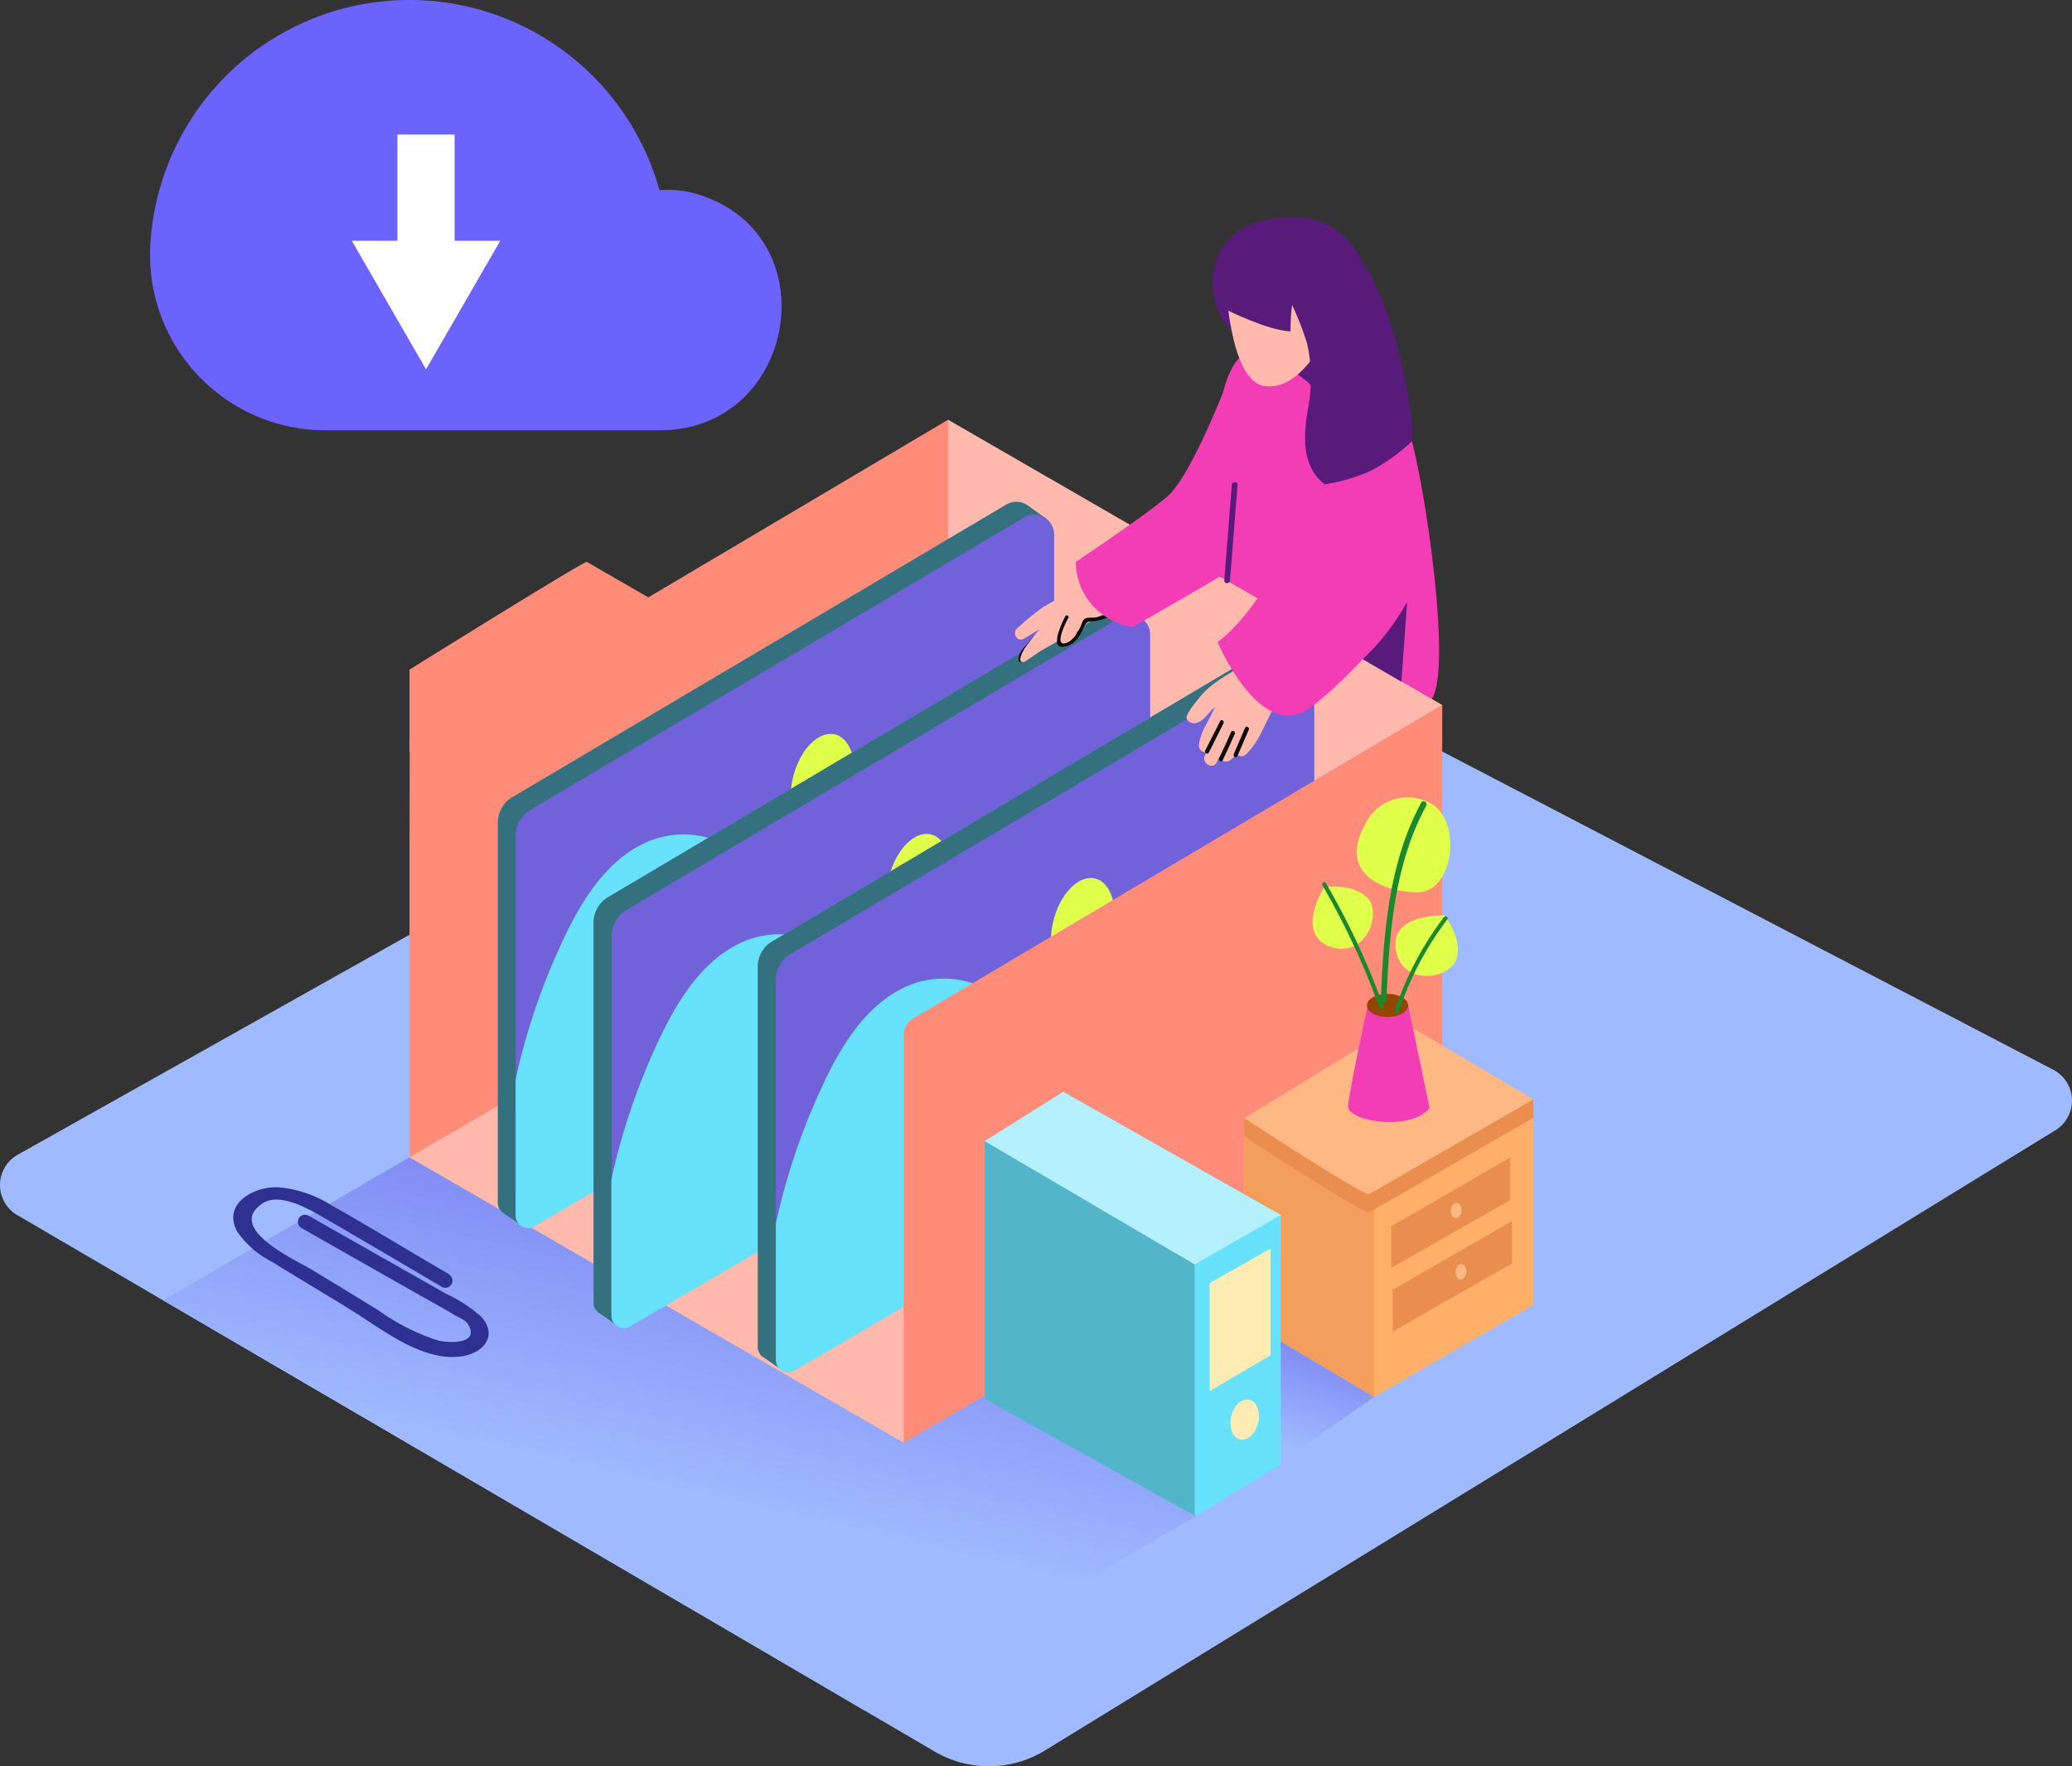 <svg xmlns="http://www.w3.org/2000/svg" xmlns:xlink="http://www.w3.org/1999/xlink" width="187.286" height="159.67" viewBox="0 0 187.286 159.67">
  <rect x="0" y="0" width="187.286" height="159.67" fill="#333333" stroke="none"/>
  <defs>
    <linearGradient id="linear-gradient" x1="0.641" y1="0.15" x2="0.457" y2="0.637" gradientUnits="objectBoundingBox">
      <stop offset="0" stop-color="#7a7ff1"/>
      <stop offset="1" stop-color="#9fbaff"/>
    </linearGradient>
    <linearGradient id="linear-gradient-2" x1="0.679" y1="0.093" x2="0.405" y2="0.697" xlink:href="#linear-gradient"/>
  </defs>
  <g id="Groupe_112"  transform="translate(-46 -101.344)">
    <g id="Groupe_110">
      <g id="files_and_folder_isometric" transform="translate(24.368 106.484)">
        <path id="Tracé_199"  d="M23.188,134.276l82.945,48.505a9.685,9.685,0,0,0,9.958-.108l91.331-56.067a3.144,3.144,0,0,0-.191-5.463L120.379,75.906a3.144,3.144,0,0,0-2.989.046L23.234,128.823a3.144,3.144,0,0,0-.046,5.453Z" transform="translate(0 -29.577)" fill="#9fbaff"/>
        <path id="Tracé_200"  d="M85.015,165.25l-34.785,20.2s53.556,31.229,63.4,37.068l30.012-17.6" transform="translate(-13.858 -73.044)" fill="url(#linear-gradient)"/>
        <path id="Tracé_201"  d="M235.543,54.571s-2.355-15.746,2.778-17.472,12.427,2.33,13.983,7.144,4.175,23.106,1.928,24.771-18.039-.964-19.148-5.35" transform="translate(-103.397 -10.747)" fill="#f23db4"/>
        <path id="Tracé_202" d="M138.1,142.465,93.45,116.684,142.131,50l44.65,25.781Z" transform="translate(-34.802 -17.195)" fill="#ffb9ad"/>
        <path id="Tracé_203"  d="M93.471,78.832l-.021,9.984v27.868l48.681-28.43V50Z" transform="translate(-34.802 -17.195)" fill="#ff8c79"/>
        <path id="Tracé_204"  d="M115.03,78.135l-5.551-3.206c-.211-.124-16.029,9.736-16.029,9.736v7.479" transform="translate(-34.802 -29.275)" fill="#ff8c79"/>
        <path id="Tracé_205"  d="M243.8,31.216c.577-.227,1.165-.423,1.716-.6,1.459-.469,2.958-.794,4.438-1.17-.273-6.546-4.268-13.916-11.231-13.292a4.922,4.922,0,0,0-2.783,1.031A5.309,5.309,0,0,0,234.39,21.9a5.845,5.845,0,0,0,2.752,4.52C241.193,29.01,242.936,29.778,243.8,31.216Z" transform="translate(-103.085 -0.777)" fill="#581b7a"/>
        <path id="Tracé_206"  d="M236.53,23.473s.289,9.277,3.51,9.793,5.494-4.345,5.494-4.345,1.747-4.252,0-5.448S239.066,20.313,236.53,23.473Z" transform="translate(-104.137 -3.512)" fill="#ffb9ad"/>
        <path id="Tracé_207" d="M247.443,32.933c-.412,2.325-.577,5.252,1.546,6.793a16.808,16.808,0,0,0,4.031-1.175,16.194,16.194,0,0,0,3.855-2.747,9.147,9.147,0,0,0,0-1.247c-.155-2.577-3.381-24.327-13.215-15.864l1.593,3.3a27.676,27.676,0,0,1,2.118,5A14.431,14.431,0,0,1,247.443,32.933Z" transform="translate(-107.592 -1.082)" fill="#581b7a"/>
        <path id="Tracé_208" d="M236.53,17.007c-.031-.093,1.4-2.732,6.664-2.474,6,.3,6.664,7.324,6.664,7.324" transform="translate(-104.137 0)" fill="#581b7a"/>
        <path id="Tracé_209" d="M235.74,21.226c-.1.2-.356,3.092.345,3.927,0,0,3.762,1.917,5.886,2,0,0,0-2.448.283-2.7s-.155-4.546-2.933-5.118" transform="translate(-103.692 -2.338)" fill="#581b7a"/>
        <path id="Tracé_210"  d="M82.041,192.468c-3.551-2.062-7.077-4.226-10.664-6.252a10.664,10.664,0,0,0-4.829-1.608c-2.185-.067-5,1.5-3.665,3.984a8.265,8.265,0,0,0,3.165,2.757c2.33,1.459,4.706,2.855,7.046,4.3,2.809,1.727,6.427,4.7,9.973,4.262,2.062-.253,3.458-1.876,1.871-3.608a12.893,12.893,0,0,0-3.159-2.062L69.347,187.18a.644.644,0,1,0-.649,1.113l10.442,5.932c1.118.634,2.268,1.242,3.366,1.912.345.211.995.459,1.211.794,1.206,1.866-1.6,1.773-2.613,1.546a19.588,19.588,0,0,1-5.427-2.727c-2.026-1.258-4.061-2.489-6.1-3.726-1.252-.763-7.87-3.726-4.35-5.979,1.6-1.031,4.427.685,5.891,1.546q5.154,2.995,10.267,6.02a.644.644,0,0,0,.649-1.113Z" transform="translate(-19.822 -82.424)" fill="#2e3192"/>
        <path id="Tracé_211"  d="M260.62,87.125a21.186,21.186,0,0,0,4.01-5.185l-.515,7.216Z" transform="translate(-115.811 -32.673)" fill="#581b7a"/>
        <path id="Tracé_212"  d="M158.59,65.982,156.9,64.766h0a1.788,1.788,0,0,0-2.015-.124l-44.64,26.446a2.675,2.675,0,0,0-1.314,2.3v34.378a1.1,1.1,0,0,0,.4.85h0l.149.1h0l1.737,1.206.778-1.505-.6-.175L157.575,101.3V66.188h0Z" transform="translate(-42.304 -24.168)" fill="#68e1fd"/>
        <path id="Tracé_213" d="M158.59,65.982,156.9,64.766h0a1.788,1.788,0,0,0-2.015-.124l-44.64,26.446a2.675,2.675,0,0,0-1.314,2.3v34.378a1.1,1.1,0,0,0,.4.85h0l.149.1h0l1.737,1.206.778-1.505-.6-.175L157.575,101.3V66.188h0Z" transform="translate(-42.304 -24.168)" opacity="0.5"/>
        <path id="Tracé_214"  d="M123.533,96.437a8.294,8.294,0,0,1,10.349,2.469c.954,1.407,1.49,3.211,2.943,4.092a4.273,4.273,0,0,0,3.9.057c3.742-1.68,5.015-5.907,6.432-9.386,1.593-3.912,3.737-8.695,7.582-10.824a52.249,52.249,0,0,1,6-2.35V68.44a1.8,1.8,0,0,0-2.716-1.546l-44.64,26.446a2.675,2.675,0,0,0-1.314,2.3V117.7a58.634,58.634,0,0,1,4.2-12.411C117.827,101.875,120.033,98.148,123.533,96.437Z" transform="translate(-43.825 -25.26)" fill="#7162d9"/>
        <path id="Tracé_215"  d="M160.741,116.55V93.49a52.253,52.253,0,0,0-6,2.35c-3.85,2.139-5.994,6.922-7.582,10.824-1.417,3.484-2.69,7.705-6.432,9.386a4.273,4.273,0,0,1-3.9-.057c-1.453-.876-1.989-2.685-2.943-4.092a8.293,8.293,0,0,0-10.349-2.469c-3.484,1.706-5.711,5.453-7.278,8.865a58.633,58.633,0,0,0-4.2,12.411v12.318a1.124,1.124,0,0,0,1.685.969Z" transform="translate(-43.82 -38.27)" fill="#68e1fd"/>
        <ellipse id="Ellipse_5"  cx="4.577" cy="2.727" rx="4.577" ry="2.727" transform="matrix(0.25, -0.968, 0.968, 0.25, 92.199, 69.434)" fill="#e0ff4b"/>
        <path id="Tracé_216"  d="M171.674,82.176l-44.64,26.446a2.675,2.675,0,0,0-1.314,2.3V145.3a1.1,1.1,0,0,0,.4.85h0l.149.1h0l1.737,1.206.778-1.505-.6-.175,46.2-26.982V83.723a1.8,1.8,0,0,0-2.711-1.546Z" transform="translate(-50.44 -32.667)" fill="#68e1fd"/>
        <path id="Tracé_217"  d="M218.446,82.65l1.716,1.216-2.082.412" transform="translate(-95.196 -33.017)" fill="#006da8"/>
        <path id="Tracé_218"  d="M171.674,82.176l-44.64,26.446a2.675,2.675,0,0,0-1.314,2.3V145.3a1.1,1.1,0,0,0,.4.85h0l.149.1h0l1.737,1.206.778-1.505-.6-.175,46.2-26.982V83.723a1.8,1.8,0,0,0-2.711-1.546Z" transform="translate(-50.44 -32.667)" opacity="0.5"/>
        <path id="Tracé_219"  d="M140.378,113.982a8.294,8.294,0,0,1,10.349,2.469c.954,1.407,1.49,3.211,2.943,4.092a4.273,4.273,0,0,0,3.9.057c3.742-1.68,5.015-5.907,6.432-9.386,1.593-3.912,3.737-8.7,7.582-10.824a52.254,52.254,0,0,1,6-2.386V85.98a1.8,1.8,0,0,0-2.716-1.546L130.234,110.89a2.675,2.675,0,0,0-1.314,2.3v22.06a58.635,58.635,0,0,1,4.165-12.421C134.672,119.415,136.878,115.688,140.378,113.982Z" transform="translate(-51.99 -33.759)" fill="#7162d9"/>
        <path id="Tracé_220"  d="M177.556,134.07V111a52.253,52.253,0,0,0-6,2.35c-3.85,2.139-5.994,6.922-7.582,10.824-1.417,3.484-2.69,7.705-6.432,9.386a4.273,4.273,0,0,1-3.9-.057c-1.453-.876-1.989-2.685-2.943-4.092a8.293,8.293,0,0,0-10.349-2.469c-3.484,1.706-5.706,5.469-7.293,8.881a58.634,58.634,0,0,0-4.2,12.411v12.318a1.124,1.124,0,0,0,1.685.969Z" transform="translate(-51.961 -46.755)" fill="#68e1fd"/>
        <ellipse id="Ellipse_6"  cx="4.577" cy="2.727" rx="4.577" ry="2.727" transform="matrix(0.25, -0.968, 0.968, 0.25, 100.876, 78.473)" fill="#e0ff4b"/>
        <path id="Tracé_221"  d="M200.474,89.926l-44.64,26.446a2.675,2.675,0,0,0-1.314,2.3v34.378a1.1,1.1,0,0,0,.4.85h0l.149.1h0l1.737,1.206.778-1.505-.6-.175,46.2-26.982V91.473a1.8,1.8,0,0,0-2.711-1.546Z" transform="translate(-64.396 -36.423)" fill="#68e1fd"/>
        <path id="Tracé_222"  d="M247.241,90.39l1.716,1.222-2.077.407" transform="translate(-109.152 -36.768)" fill="#006da8"/>
        <path id="Tracé_223"  d="M200.474,89.926l-44.64,26.446a2.675,2.675,0,0,0-1.314,2.3v34.378a1.1,1.1,0,0,0,.4.85h0l.149.1h0l1.737,1.206.778-1.505-.6-.175,46.2-26.982V91.473a1.8,1.8,0,0,0-2.711-1.546Z" transform="translate(-64.396 -36.423)" opacity="0.5"/>
        <path id="Tracé_224"  d="M169.163,121.717a8.294,8.294,0,0,1,10.349,2.469c.954,1.407,1.49,3.211,2.943,4.092a4.273,4.273,0,0,0,3.9.057c3.742-1.68,5.015-5.907,6.432-9.386,1.593-3.912,3.737-8.7,7.582-10.824a52.253,52.253,0,0,1,6-2.35V93.72a1.8,1.8,0,0,0-2.716-1.546l-44.64,26.446a2.675,2.675,0,0,0-1.314,2.3v22.07a58.633,58.633,0,0,1,4.2-12.411C163.457,127.155,165.663,123.428,169.163,121.717Z" transform="translate(-65.937 -37.51)" fill="#7162d9"/>
        <path id="Tracé_225"  d="M206.371,141.824V118.77a52.251,52.251,0,0,0-6,2.35c-3.85,2.139-5.994,6.922-7.582,10.824-1.417,3.484-2.69,7.705-6.432,9.386a4.273,4.273,0,0,1-3.9-.057c-1.453-.876-1.99-2.685-2.943-4.092a8.293,8.293,0,0,0-10.349-2.469c-3.484,1.706-5.706,5.438-7.272,8.85A58.633,58.633,0,0,0,157.69,156v12.318a1.124,1.124,0,0,0,1.685.969Z" transform="translate(-65.932 -50.52)" fill="#68e1fd"/>
        <ellipse id="Ellipse_7"  cx="4.577" cy="2.727" rx="4.577" ry="2.727" transform="matrix(0.25, -0.968, 0.968, 0.25, 115.717, 82.459)" fill="#e0ff4b"/>
        <path id="Tracé_226"  d="M242.1,213.452,231.3,221l-11.02-8.819,8.509-7.159Z" transform="translate(-96.262 -92.316)" fill="url(#linear-gradient-2)"/>
        <path id="Tracé_227"  d="M180.971,128.348a1.758,1.758,0,0,0-.861,1.51V166.71l48.681-28.435V100Z" transform="translate(-76.797 -41.425)" fill="#ff8c79"/>
        <path id="Tracé_228"  d="M265.976,169.2v18.586l-14.39,8.308-11.726-6.968V171.86" transform="translate(-105.751 -74.958)" fill="#ffaf68"/>
        <path id="Tracé_229"  d="M251.586,199.259V180.925l-11.726-5.2v16.56Z" transform="translate(-105.751 -78.123)" fill="#f49e5d"/>
        <path id="Tracé_230"  d="M239.86,172.48v1.675l1.113.34.742-1.134" transform="translate(-105.751 -76.548)" fill="#ea8e50"/>
        <path id="Tracé_231"  d="M254.127,158.82l11.854,7.02-14.823,8.535c-.438.253-11.3-6.865-11.3-6.865Z" transform="translate(-105.751 -69.928)" fill="#ea8e50"/>
        <path id="Tracé_232"  d="M288.529,169.882v-1.675L286.4,167.15l.258,2.969" transform="translate(-128.303 -73.965)" fill="#ea8e50"/>
        <path id="Tracé_233"  d="M254.127,155.58l11.854,7.02-14.823,8.556c-.438.253-11.3-6.865-11.3-6.865Z" transform="translate(-105.751 -68.358)" fill="#ffb883"/>
        <path id="Tracé_234"  d="M276.382,179.37v3.85L265.6,189.369V185.6Z" transform="translate(-118.224 -79.886)" fill="#ea8e50"/>
        <path id="Tracé_235"  d="M276.662,190.52v3.85l-10.782,6.149v-3.773Z" transform="translate(-118.36 -85.29)" fill="#ea8e50"/>
        <ellipse id="Ellipse_8" cx="0.685" cy="0.484" rx="0.685" ry="0.484" transform="translate(152.708 104.926) rotate(-84.55)" fill="#ffb883"/>
        <ellipse id="Ellipse_9"  cx="0.685" cy="0.484" rx="0.685" ry="0.484" transform="translate(153.147 110.474) rotate(-84.55)" fill="#ffb883"/>
        <path id="Tracé_236"  d="M221.08,179.008,201.422,167.87l-7.1,4.458,8.886,8.963,11.4,5.17" transform="translate(-83.683 -74.314)" fill="#68e1fd"/>
        <path id="Tracé_237"  d="M221.08,179.008,201.422,167.87l-7.1,4.458,8.886,8.963,11.4,5.17" transform="translate(-83.683 -74.314)" fill="#fff" opacity="0.5"/>
        <path id="Tracé_238"  d="M213.3,187.668,194.32,176.52v23.307L213.3,210.388v-.093l.165.093,7.618-4.639V183.2Z" transform="translate(-83.683 -78.505)" fill="#68e1fd"/>
        <path id="Tracé_239" d="M233.78,198.493v9.752l5.5-3.232V195.37Z" transform="translate(-102.804 -87.64)" fill="#ffecb3"/>
        <path id="Tracé_240" d="M213.3,187.668v22.719L194.32,199.827V176.52Z" transform="translate(-83.683 -78.505)" opacity="0.2"/>
        <ellipse id="Ellipse_10"  cx="1.84" cy="1.252" rx="1.84" ry="1.252" transform="matrix(0.227, -0.974, 0.974, 0.227, 132.502, 124.692)" fill="#ffecb3"/>
        <path id="Tracé_241"  d="M259.856,152.5s-1.933,8.87-1.783,9.38c.376,1.3,5.757,2.062,7.345,0l-1.953-9.38Z" transform="translate(-114.572 -66.866)" fill="#f23db4"/>
        <ellipse id="Ellipse_11" cx="1.861" cy="1.046" rx="1.861" ry="1.046" transform="translate(145.186 84.702)" fill="#934600"/>
        <path id="Tracé_242" d="M266.1,116.712a4.221,4.221,0,0,0-5.8,2.062c-2.191,3.989,1.031,5.907,4.613,6.051S269.128,118.057,266.1,116.712Z" transform="translate(-115.309 -49.298)" fill="#e0ff4b"/>
        <path id="Tracé_243" d="M267.439,117.033c-2.953,5.469-3.407,11.777-3.659,17.869,0,.32.484.32.515,0,.247-6,.68-12.231,3.608-17.617C268.017,117,267.589,116.75,267.439,117.033Z" transform="translate(-117.342 -49.619)" fill="#1a892d"/>
        <path id="Tracé_244"  d="M270.808,136.928s-4.989-.2-4.412,3.123,4.829,2.654,5.458.861S270.808,136.928,270.808,136.928Z" transform="translate(-118.587 -59.318)" fill="#e0ff4b"/>
        <path id="Tracé_245"  d="M270.655,137.188a29.039,29.039,0,0,0-4.443,8.458.186.186,0,0,0,.356.108,28.719,28.719,0,0,1,4.4-8.37C271.114,137.2,270.8,137,270.655,137.188Z" transform="translate(-118.517 -59.408)" fill="#1a892d"/>
        <path id="Tracé_246"  d="M252.9,131.895s-2.68,4.211.484,5.381,4.721-2.845,3.489-4.288S252.9,131.895,252.9,131.895Z" transform="translate(-111.558 -56.862)" fill="#e0ff4b"/>
        <path id="Tracé_247"  d="M259.047,142.355a68.1,68.1,0,0,0-5.2-11.154.187.187,0,1,0-.325.186,67.545,67.545,0,0,1,5.154,11.061C258.763,142.669,259.124,142.582,259.047,142.355Z" transform="translate(-112.361 -56.499)" fill="#1a892d"/>
        <path id="Tracé_248" d="M238.543,92.237a.618.618,0,0,0-.887.371c-.057.191-.124.381-.191.572a.634.634,0,0,0-.325.35c-.077.2-.155.387-.237.577l-.052-.088c.237-.551-.479-1.155-.948-.753a.777.777,0,0,0-.186-.046q.448-.294.887-.6c.649-.464.026-1.546-.629-1.077-1.711,1.216-3.814,1.989-5.154,3.716-.2.253-1.232,1.495-1.1,1.809a.711.711,0,0,0,.515.428c.9.124,1.335-.871,2.026-1.448-.454,1.17-1.283,2.16-1.438,3.464a.6.6,0,0,0,.686.608l-.134.283c-.35.722.727,1.35,1.077.629l.216-.454a.66.66,0,0,0,1.031.247,6.625,6.625,0,0,0,.541-.515.6.6,0,0,0,.861,0c1.165-1.129,1.649-2.675,2.407-4.061a15.427,15.427,0,0,0,1.969-3.185C239.8,92.377,238.951,91.8,238.543,92.237Z" transform="translate(-100.831 -37.27)" fill="#ffb9ad"/>
        <path id="Tracé_249"  d="M234.325,102.771l-1.345,2.649c-.108.216.216.4.325.191l1.319-2.639C234.753,102.745,234.428,102.554,234.325,102.771Z" transform="translate(-102.406 -42.721)" fill="#0d0d0d"/>
        <path id="Tracé_250"  d="M236.5,104.65q-.515,1.2-1.093,2.376c-.1.216.216.407.325.191q.572-1.175,1.093-2.376C236.916,104.625,236.6,104.434,236.5,104.65Z" transform="translate(-103.585 -43.632)" fill="#0d0d0d"/>
        <path id="Tracé_251"  d="M239.015,103.921l-1.031,2.392c-.093.216.227.407.325.191l1.031-2.392C239.443,103.921,239.123,103.72,239.015,103.921Z" transform="translate(-104.834 -43.285)" fill="#0d0d0d"/>
        <path id="Tracé_252"  d="M243.762,64.59s-4.453,9.556-8.6,12.581c0,0,3.546,8.422,7.788,6.293,1.546-.763,8.834-7.381,10.617-12.592" transform="translate(-103.473 -24.265)" fill="#f23db4"/>
        <path id="Tracé_253"  d="M202.814,85.693a16.172,16.172,0,0,0-1.716,1.763c-.381.459-.933.974-.83,1.613.031.191.325.113.294-.082-.1-.593.783-1.371,1.155-1.783a16.38,16.38,0,0,1,1.314-1.294C203.175,85.78,202.959,85.564,202.814,85.693Z" transform="translate(-86.559 -34.472)" fill="#0d0d0d"/>
        <path id="Tracé_254" d="M204.23,90.46h.005Z" transform="translate(-88.48 -36.802)" fill="#ffb9ad"/>
        <path id="Tracé_255"  d="M211.155,74.867a.634.634,0,0,0-.515-.588l.278-.175a.608.608,0,0,0,.2-.794c-2.928,1.737-6.02,3.2-8.953,4.927a23.343,23.343,0,0,0-2.371,1.943c-.443.417.057,1.258.624.917q.716-.428,1.423-.871c-.4.484-.783.974-1.16,1.474-.309.412-.979,1.587-.237,1.5.283-.144,1.108-.758,1.546-1.031h0l.155-.1-.129.088c.108-.057.515-.309.515-.294.34-.186.675-.381,1.031-.577a.129.129,0,0,0,.1.1h.088a.149.149,0,0,0,.144.191,1.634,1.634,0,0,0,.515-.134,1.314,1.314,0,0,0,.515-.366.16.16,0,0,0,.026-.041,1.545,1.545,0,0,0,.216-.33.149.149,0,0,0,0-.134l.093-.129c.129-.129.242-.263.366-.4l1.572-.969.211-.088,1.191-.4a.155.155,0,0,0-.082-.294l-.1.031h0l.32-.2.515-.392A15.721,15.721,0,0,0,211.67,75.7C212.026,75.289,211.6,74.846,211.155,74.867Z" transform="translate(-86.251 -28.491)" fill="#ffb9ad"/>
        <path id="Tracé_256"  d="M212.623,82.822a4.845,4.845,0,0,1-2.149.938c-.258.041-.747-.026-.979.134a.85.85,0,0,0-.258.428,5.264,5.264,0,0,1-.515.995c-.216.309-.758.887-1.2.789-.618-.139.34-2.026.515-2.325a.155.155,0,0,0-.263-.155,6.628,6.628,0,0,0-.567,1.3,2.474,2.474,0,0,0-.2,1.149c.155.639,1.1.232,1.428,0a2.675,2.675,0,0,0,.727-.876c.108-.2.18-.417.289-.618a.752.752,0,0,1,.222-.309c.18-.165.273-.139.515-.16a5.056,5.056,0,0,0,2.6-1.031C212.932,82.966,212.778,82.7,212.623,82.822Z" transform="translate(-89.827 -33.086)" fill="#0d0d0d"/>
        <path id="Tracé_257"  d="M223.623,45.13s-3.01,7.664-5,9.4-8.324,5.958-8.324,5.958a5.964,5.964,0,0,0,5.154,5.876s10.659-6.03,13.014-7.731" transform="translate(-91.426 -14.835)" fill="#f23db4"/>
        <path id="Tracé_258" d="M237.019,61.2l-.68,8.633c-.026.33.49.33.515,0l.68-8.633C237.561,60.868,237.045,60.868,237.019,61.2Z" transform="translate(-104.044 -22.502)" fill="#581b7a"/>
      </g>
      <path id="Tracé_338"  d="M642.658,434.335a23.451,23.451,0,0,1,46.012-4.944c.284-.01.568-.022.855-.022a9.205,9.205,0,0,1,2.874.489c11.665,3.83,8.593,21.247-3.685,21.247H658.539a15.862,15.862,0,0,1-15.9-16.424Q642.649,434.508,642.658,434.335Z" transform="translate(-583.068 -310.863)" fill="#6c63ff"/>
    </g>
    <path id="Tracé_339"  d="M453.854,346.248v-9.6h-5.169v9.6h-4.126l3.355,5.812,3.356,5.812,3.355-5.812,3.355-5.812Z" transform="translate(-366.761 -223.141)" fill="#fff"/>
  </g>
</svg>
